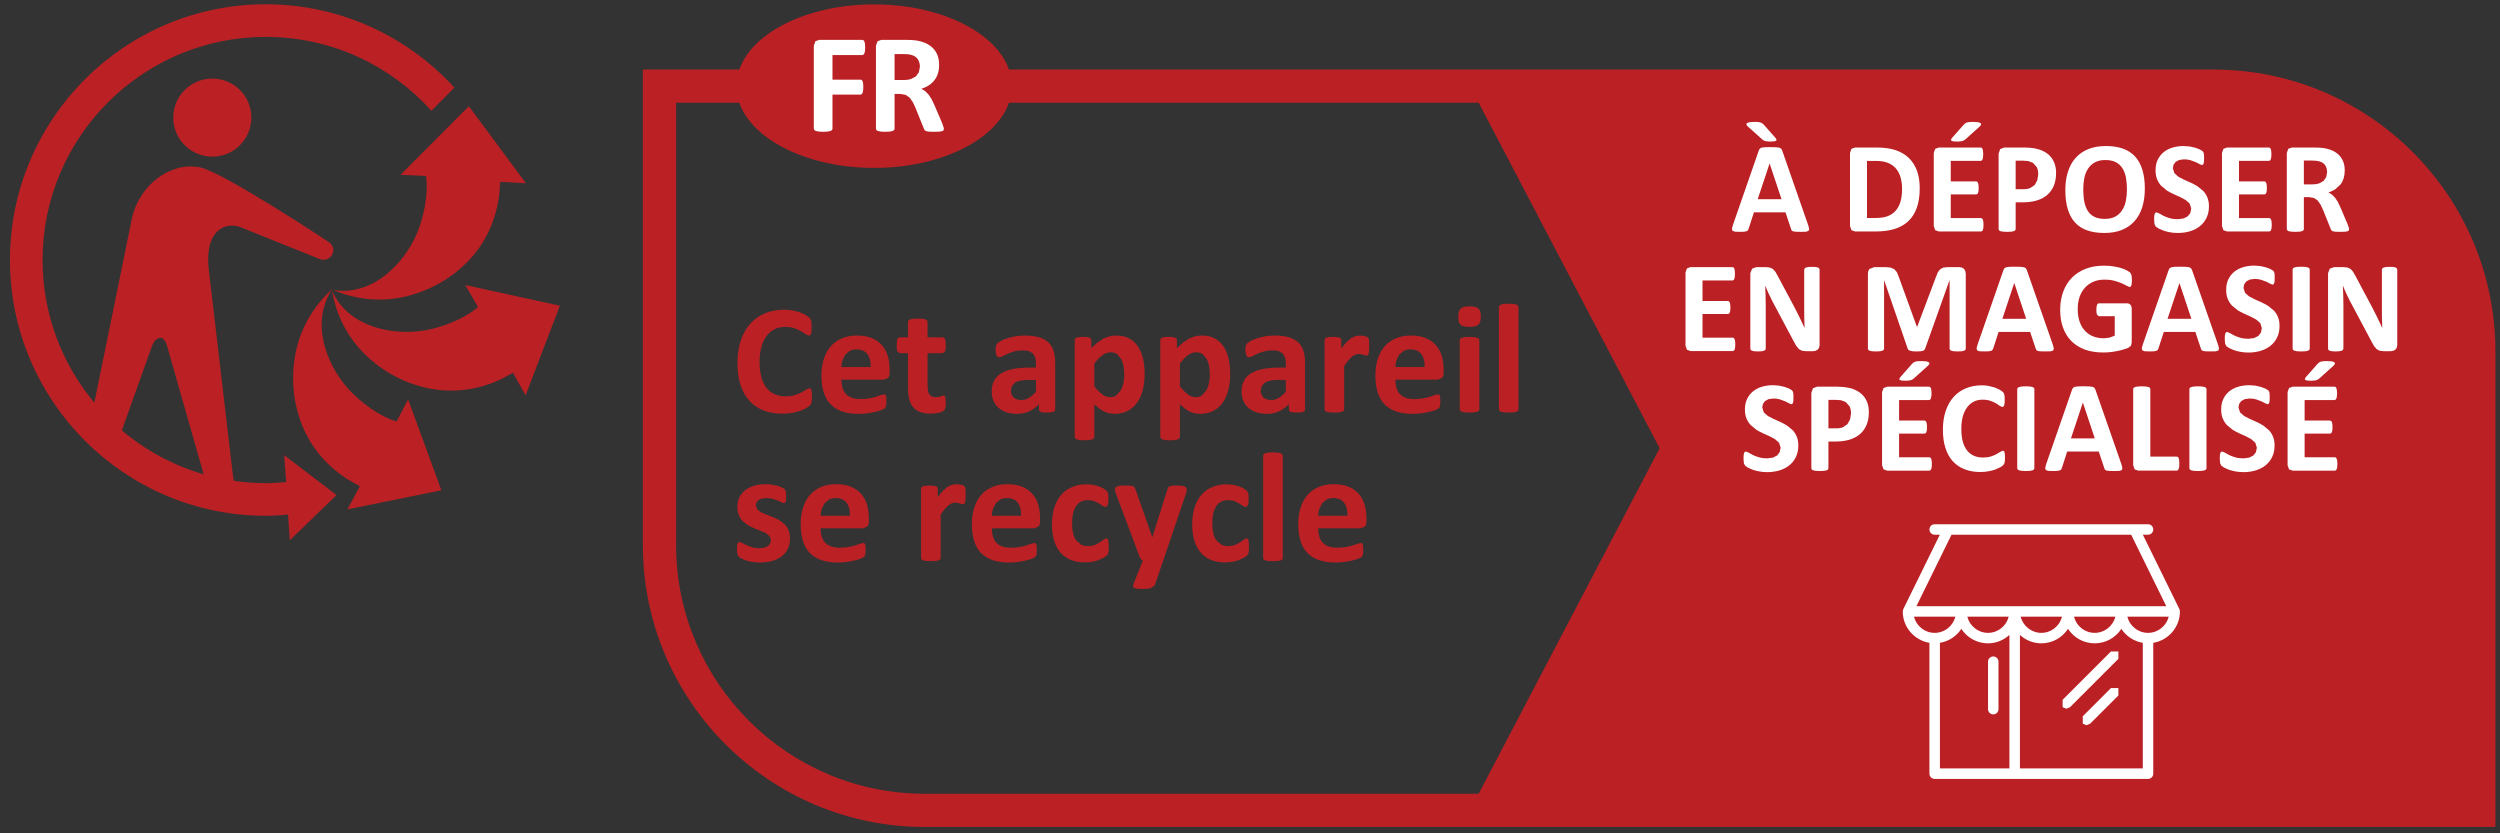 <svg width="138" height="46" viewBox="0 0 138 46" fill="none" xmlns="http://www.w3.org/2000/svg">
<rect x="0" y="0" width="138" height="46" fill="#333333" stroke="none"/>
<g clip-path="url(#clip0_109_716)">
<path d="M122.192 3.84H35.487V30.094C35.487 38.67 42.465 45.648 51.043 45.648H137.747V19.395C137.747 10.818 130.769 3.84 122.192 3.84ZM37.321 30.094V5.672H81.623L91.612 24.743L81.623 43.815H51.043C43.476 43.815 37.321 37.659 37.321 30.094Z" fill="#BB2024"/>
<path d="M44.82 21.904L44.815 22.087L44.795 22.216L44.76 22.308L44.691 22.396L44.51 22.523C44.419 22.575 44.308 22.624 44.179 22.671C44.048 22.719 43.899 22.757 43.731 22.789C43.564 22.821 43.382 22.836 43.187 22.836C42.806 22.836 42.463 22.777 42.156 22.66C41.85 22.543 41.588 22.368 41.374 22.135C41.159 21.9 40.994 21.609 40.879 21.26C40.764 20.909 40.707 20.503 40.707 20.039C40.707 19.567 40.771 19.147 40.896 18.78C41.023 18.413 41.199 18.105 41.426 17.856C41.651 17.607 41.924 17.417 42.24 17.288C42.556 17.16 42.904 17.095 43.286 17.095C43.44 17.095 43.59 17.108 43.734 17.133C43.876 17.16 44.01 17.193 44.131 17.235C44.254 17.276 44.362 17.324 44.459 17.379L44.664 17.519L44.743 17.615L44.778 17.713L44.798 17.856L44.803 18.057L44.795 18.277L44.764 18.423L44.712 18.505L44.644 18.531L44.48 18.455L44.226 18.288C44.122 18.225 43.996 18.171 43.852 18.12C43.707 18.069 43.534 18.045 43.334 18.045C43.112 18.045 42.916 18.089 42.743 18.18C42.57 18.271 42.422 18.4 42.3 18.567C42.179 18.735 42.086 18.937 42.023 19.175C41.959 19.413 41.928 19.681 41.928 19.979C41.928 20.305 41.963 20.588 42.03 20.828C42.096 21.067 42.194 21.264 42.318 21.419C42.442 21.573 42.592 21.688 42.768 21.764C42.946 21.84 43.143 21.879 43.363 21.879C43.564 21.879 43.738 21.855 43.883 21.807C44.03 21.76 44.156 21.708 44.26 21.651L44.518 21.496L44.674 21.427L44.743 21.444L44.786 21.513L44.811 21.657L44.82 21.904Z" fill="#BB2024"/>
<path d="M49.109 20.572C49.109 20.704 49.081 20.801 49.021 20.864L48.779 20.958H46.445C46.445 21.122 46.465 21.27 46.504 21.404C46.543 21.537 46.604 21.65 46.688 21.742C46.773 21.836 46.881 21.906 47.015 21.956C47.148 22.004 47.307 22.029 47.493 22.029C47.683 22.029 47.849 22.014 47.992 21.988C48.135 21.961 48.26 21.93 48.364 21.897L48.624 21.808L48.791 21.766L48.856 21.781L48.899 21.836L48.923 21.945L48.929 22.124L48.924 22.284L48.912 22.398L48.885 22.478L48.841 22.54L48.688 22.622C48.605 22.656 48.499 22.69 48.371 22.722C48.241 22.756 48.093 22.784 47.928 22.809C47.761 22.833 47.584 22.845 47.395 22.845C47.053 22.845 46.756 22.802 46.499 22.716C46.243 22.63 46.028 22.5 45.856 22.325C45.684 22.15 45.555 21.93 45.472 21.664C45.387 21.397 45.344 21.085 45.344 20.726C45.344 20.385 45.389 20.078 45.477 19.805C45.567 19.532 45.696 19.298 45.864 19.109C46.033 18.918 46.239 18.773 46.483 18.672C46.724 18.572 46.996 18.522 47.3 18.522C47.621 18.522 47.896 18.569 48.124 18.664C48.352 18.758 48.537 18.889 48.684 19.057C48.831 19.225 48.937 19.422 49.007 19.652C49.075 19.881 49.109 20.13 49.109 20.4V20.572ZM48.061 20.262C48.069 19.958 48.009 19.72 47.879 19.546C47.748 19.373 47.547 19.286 47.275 19.286C47.137 19.286 47.017 19.313 46.916 19.364L46.663 19.573L46.508 19.882C46.471 20.001 46.451 20.128 46.445 20.262H48.061Z" fill="#BB2024"/>
<path d="M52.208 22.222C52.208 22.349 52.201 22.445 52.185 22.513L52.121 22.654L52.009 22.727L51.833 22.783L51.613 22.819L51.374 22.833C51.16 22.833 50.973 22.805 50.816 22.75C50.658 22.697 50.528 22.613 50.424 22.499C50.321 22.386 50.245 22.243 50.196 22.071C50.148 21.899 50.124 21.697 50.124 21.462V19.497H49.664L49.538 19.397C49.511 19.329 49.496 19.217 49.496 19.059L49.508 18.849L49.538 18.713L49.593 18.642L49.668 18.621H50.124V17.766L50.148 17.689L50.233 17.63L50.401 17.595L50.661 17.585L50.925 17.595L51.09 17.63L51.176 17.689L51.203 17.766V18.621H52.036L52.112 18.642L52.165 18.713L52.197 18.849L52.208 19.059C52.208 19.217 52.193 19.329 52.165 19.397L52.04 19.497H51.203V21.298C51.203 21.507 51.234 21.665 51.301 21.769C51.367 21.873 51.484 21.926 51.653 21.926L51.808 21.91L51.932 21.877L52.021 21.842L52.088 21.827L52.137 21.842L52.173 21.902L52.197 22.025L52.208 22.222Z" fill="#BB2024"/>
<path d="M58.246 22.613L58.203 22.708L58.069 22.757C58.007 22.766 57.915 22.772 57.795 22.772C57.666 22.772 57.573 22.766 57.514 22.757L57.389 22.708L57.353 22.613V22.308C57.194 22.477 57.015 22.609 56.814 22.704C56.611 22.798 56.386 22.845 56.141 22.845C55.937 22.845 55.749 22.818 55.581 22.765C55.41 22.713 55.262 22.634 55.138 22.529C55.013 22.425 54.915 22.294 54.846 22.141C54.778 21.985 54.743 21.805 54.743 21.598C54.743 21.376 54.786 21.181 54.875 21.017C54.961 20.852 55.091 20.716 55.266 20.608C55.439 20.501 55.654 20.421 55.913 20.369C56.17 20.318 56.47 20.292 56.81 20.292H57.185V20.06C57.185 19.94 57.173 19.834 57.149 19.745L57.029 19.518L56.805 19.385C56.711 19.357 56.595 19.342 56.458 19.342C56.278 19.342 56.118 19.362 55.975 19.402C55.834 19.442 55.707 19.488 55.599 19.536L55.326 19.669L55.147 19.729L55.065 19.7L55.005 19.613L54.967 19.476L54.954 19.296L54.975 19.085L55.057 18.945L55.267 18.808C55.369 18.757 55.486 18.71 55.621 18.668C55.755 18.625 55.902 18.59 56.062 18.562C56.221 18.536 56.383 18.522 56.553 18.522C56.854 18.522 57.111 18.552 57.325 18.61C57.538 18.669 57.713 18.758 57.85 18.881C57.989 19.002 58.089 19.16 58.151 19.352C58.214 19.544 58.246 19.77 58.246 20.034V22.613ZM57.185 20.972H56.771C56.597 20.972 56.449 20.984 56.325 21.01C56.202 21.036 56.102 21.074 56.025 21.126L55.855 21.313L55.801 21.565C55.801 21.725 55.853 21.85 55.954 21.942C56.055 22.034 56.197 22.08 56.377 22.08C56.529 22.08 56.669 22.041 56.797 21.964C56.923 21.886 57.053 21.773 57.185 21.625V20.972Z" fill="#BB2024"/>
<path d="M63.184 20.628C63.184 20.969 63.148 21.276 63.075 21.549C63.003 21.824 62.895 22.056 62.755 22.248C62.613 22.44 62.439 22.588 62.229 22.69C62.021 22.794 61.781 22.845 61.512 22.845L61.205 22.813L60.935 22.714L60.675 22.549L60.408 22.317V24.122L60.381 24.2L60.295 24.257L60.128 24.293L59.867 24.306L59.604 24.293L59.44 24.257L59.351 24.2L59.325 24.122V18.766L59.347 18.692L59.423 18.638L59.564 18.606L59.785 18.594L60.003 18.606L60.144 18.638L60.219 18.692L60.24 18.766V19.218L60.569 18.916L60.897 18.696L61.244 18.565C61.363 18.536 61.489 18.522 61.624 18.522C61.905 18.522 62.144 18.577 62.341 18.688C62.54 18.798 62.701 18.949 62.825 19.141C62.951 19.333 63.041 19.556 63.099 19.812C63.156 20.066 63.184 20.338 63.184 20.628ZM62.059 20.705C62.059 20.542 62.047 20.385 62.023 20.234C61.997 20.084 61.956 19.95 61.897 19.833L61.665 19.552C61.569 19.481 61.449 19.446 61.305 19.446L61.093 19.478L60.879 19.584L60.653 19.773L60.408 20.061V21.324C60.56 21.516 60.704 21.664 60.841 21.769C60.979 21.873 61.123 21.925 61.272 21.925C61.412 21.925 61.532 21.89 61.631 21.818L61.873 21.537C61.936 21.421 61.984 21.289 62.013 21.144C62.044 20.997 62.059 20.852 62.059 20.705Z" fill="#BB2024"/>
<path d="M67.907 20.628C67.907 20.969 67.871 21.276 67.798 21.549C67.725 21.824 67.618 22.056 67.478 22.248C67.337 22.44 67.162 22.588 66.953 22.69C66.745 22.794 66.505 22.845 66.235 22.845L65.929 22.813L65.658 22.714L65.398 22.549L65.131 22.317V24.122L65.105 24.2L65.018 24.257L64.851 24.293L64.59 24.306L64.327 24.293L64.162 24.257L64.074 24.2L64.047 24.122V18.766L64.07 18.692L64.146 18.638L64.287 18.606L64.507 18.594L64.726 18.606L64.867 18.638L64.942 18.692L64.963 18.766V19.218L65.293 18.916L65.621 18.696L65.967 18.565C66.086 18.536 66.213 18.522 66.347 18.522C66.627 18.522 66.867 18.577 67.065 18.688C67.262 18.798 67.425 18.949 67.549 19.141C67.674 19.333 67.765 19.556 67.821 19.812C67.878 20.066 67.907 20.338 67.907 20.628ZM66.781 20.705C66.781 20.542 66.77 20.385 66.746 20.234C66.721 20.084 66.679 19.95 66.621 19.833L66.389 19.552C66.293 19.481 66.173 19.446 66.029 19.446L65.817 19.478L65.602 19.584L65.377 19.773L65.131 20.061V21.324C65.283 21.516 65.427 21.664 65.565 21.769C65.702 21.873 65.846 21.925 65.995 21.925C66.135 21.925 66.255 21.89 66.354 21.818L66.597 21.537C66.659 21.421 66.707 21.289 66.737 21.144C66.767 20.997 66.781 20.852 66.781 20.705Z" fill="#BB2024"/>
<path d="M72.038 22.613L71.995 22.708L71.861 22.757C71.799 22.766 71.707 22.772 71.587 22.772C71.458 22.772 71.365 22.766 71.306 22.757L71.181 22.708L71.145 22.613V22.308C70.986 22.477 70.807 22.609 70.606 22.704C70.403 22.798 70.178 22.845 69.933 22.845C69.729 22.845 69.541 22.818 69.371 22.765C69.201 22.713 69.053 22.634 68.929 22.529C68.803 22.425 68.706 22.294 68.638 22.141C68.569 21.985 68.534 21.805 68.534 21.598C68.534 21.376 68.578 21.181 68.666 21.017C68.753 20.852 68.883 20.716 69.058 20.608C69.231 20.501 69.446 20.421 69.705 20.369C69.962 20.318 70.262 20.292 70.602 20.292H70.977V20.06C70.977 19.94 70.965 19.834 70.941 19.745L70.821 19.518L70.597 19.385C70.503 19.357 70.387 19.342 70.25 19.342C70.07 19.342 69.909 19.362 69.767 19.402C69.626 19.442 69.499 19.488 69.39 19.536L69.118 19.669L68.938 19.729L68.855 19.7L68.795 19.613L68.758 19.476L68.745 19.296L68.767 19.085L68.849 18.945L69.059 18.808C69.159 18.757 69.278 18.71 69.413 18.668C69.547 18.625 69.694 18.59 69.853 18.562C70.013 18.536 70.175 18.522 70.345 18.522C70.646 18.522 70.903 18.552 71.117 18.61C71.33 18.669 71.505 18.758 71.642 18.881C71.781 19.002 71.881 19.16 71.943 19.352C72.006 19.544 72.038 19.77 72.038 20.034V22.613ZM70.977 20.972H70.563C70.389 20.972 70.241 20.984 70.117 21.01C69.994 21.036 69.894 21.074 69.815 21.126L69.647 21.313L69.593 21.565C69.593 21.725 69.645 21.85 69.746 21.942C69.847 22.034 69.987 22.08 70.169 22.08C70.321 22.08 70.461 22.041 70.589 21.964C70.715 21.886 70.845 21.773 70.977 21.625V20.972Z" fill="#BB2024"/>
<path d="M75.579 19.123L75.571 19.377L75.544 19.531L75.501 19.609L75.428 19.63L75.351 19.615L75.255 19.583L75.136 19.551L74.995 19.535L74.814 19.573L74.629 19.686L74.426 19.893C74.356 19.978 74.281 20.085 74.199 20.21V22.601L74.174 22.675L74.087 22.729L73.921 22.762L73.658 22.773L73.397 22.762L73.231 22.729L73.143 22.675L73.117 22.601V18.767L73.138 18.691L73.215 18.638L73.361 18.606L73.581 18.595L73.808 18.606L73.948 18.638L74.019 18.691L74.04 18.767V19.243C74.141 19.101 74.235 18.982 74.325 18.889L74.578 18.667L74.819 18.554L75.059 18.522L75.179 18.529L75.312 18.55L75.433 18.585L75.508 18.625L75.543 18.673L75.562 18.743L75.575 18.878L75.579 19.123Z" fill="#BB2024"/>
<path d="M79.688 20.572C79.688 20.704 79.66 20.801 79.601 20.864L79.357 20.958H77.024C77.024 21.122 77.044 21.27 77.082 21.404C77.121 21.537 77.182 21.65 77.266 21.742C77.352 21.836 77.46 21.906 77.593 21.956C77.726 22.004 77.885 22.029 78.072 22.029C78.261 22.029 78.426 22.014 78.57 21.988C78.713 21.961 78.838 21.93 78.942 21.897L79.202 21.808L79.369 21.766L79.434 21.781L79.477 21.836L79.501 21.945L79.508 22.124L79.502 22.284L79.49 22.398L79.464 22.478L79.42 22.54L79.266 22.622C79.184 22.656 79.077 22.69 78.949 22.722C78.82 22.756 78.672 22.784 78.506 22.809C78.34 22.833 78.162 22.845 77.973 22.845C77.632 22.845 77.334 22.802 77.077 22.716C76.821 22.63 76.606 22.5 76.434 22.325C76.262 22.15 76.133 21.93 76.05 21.664C75.965 21.397 75.922 21.085 75.922 20.726C75.922 20.385 75.968 20.078 76.056 19.805C76.145 19.532 76.274 19.298 76.442 19.109C76.612 18.918 76.817 18.773 77.061 18.672C77.302 18.572 77.574 18.522 77.878 18.522C78.2 18.522 78.474 18.569 78.702 18.664C78.93 18.758 79.116 18.889 79.262 19.057C79.408 19.225 79.516 19.422 79.585 19.652C79.653 19.881 79.688 20.13 79.688 20.4V20.572ZM78.64 20.262C78.648 19.958 78.588 19.72 78.457 19.546C78.326 19.373 78.125 19.286 77.853 19.286C77.716 19.286 77.596 19.313 77.494 19.364L77.241 19.573L77.086 19.882C77.049 20.001 77.029 20.128 77.024 20.262H78.64Z" fill="#BB2024"/>
<path d="M81.742 17.469C81.742 17.686 81.698 17.837 81.609 17.919C81.519 18.003 81.355 18.045 81.114 18.045C80.871 18.045 80.706 18.005 80.623 17.925C80.537 17.845 80.495 17.7 80.495 17.49C80.495 17.273 80.539 17.121 80.627 17.037C80.714 16.953 80.879 16.91 81.123 16.91C81.363 16.91 81.527 16.951 81.613 17.033C81.699 17.114 81.742 17.259 81.742 17.469ZM81.661 22.601L81.634 22.675L81.547 22.729L81.381 22.761L81.119 22.771L80.857 22.761L80.693 22.729L80.603 22.675L80.578 22.601V18.776L80.603 18.7L80.693 18.645L80.857 18.608L81.119 18.596L81.381 18.608L81.547 18.645L81.634 18.7L81.661 18.776V22.601Z" fill="#BB2024"/>
<path d="M83.822 22.6L83.797 22.675L83.709 22.73L83.542 22.762L83.281 22.772L83.018 22.762L82.854 22.73L82.765 22.675L82.739 22.6V16.948L82.765 16.871L82.854 16.814L83.018 16.776L83.281 16.764L83.542 16.776L83.709 16.814L83.797 16.871L83.822 16.948V22.6Z" fill="#BB2024"/>
<path d="M43.608 29.722C43.608 29.939 43.568 30.131 43.487 30.298C43.404 30.465 43.288 30.603 43.14 30.715C42.991 30.826 42.815 30.911 42.611 30.967C42.408 31.023 42.187 31.05 41.95 31.05C41.806 31.05 41.67 31.041 41.54 31.018C41.408 30.997 41.292 30.97 41.188 30.937L40.931 30.835L40.78 30.739L40.707 30.598C40.69 30.533 40.682 30.437 40.682 30.311L40.69 30.111L40.716 29.991L40.759 29.931L40.823 29.915L40.964 29.97L41.194 30.087C41.284 30.13 41.391 30.17 41.514 30.207C41.636 30.245 41.774 30.263 41.928 30.263L42.188 30.234L42.387 30.147L42.512 30.006L42.555 29.807L42.476 29.587L42.266 29.426L41.97 29.297L41.63 29.163L41.291 28.995L40.994 28.765C40.906 28.673 40.835 28.562 40.783 28.434C40.728 28.305 40.703 28.15 40.703 27.97C40.703 27.786 40.739 27.618 40.811 27.465C40.882 27.311 40.986 27.179 41.12 27.071C41.255 26.962 41.419 26.878 41.612 26.818C41.806 26.758 42.023 26.727 42.263 26.727C42.383 26.727 42.5 26.735 42.614 26.753L42.92 26.818L43.152 26.902L43.288 26.979L43.346 27.043L43.372 27.121L43.388 27.233L43.394 27.398L43.388 27.587L43.366 27.703L43.324 27.761L43.264 27.775L43.144 27.731L42.94 27.634L42.658 27.538C42.55 27.507 42.427 27.493 42.288 27.493L42.035 27.522L41.859 27.609L41.756 27.739L41.722 27.901L41.803 28.125L42.018 28.283L42.322 28.413L42.666 28.543L43.01 28.709L43.312 28.939C43.4 29.031 43.472 29.142 43.527 29.269C43.582 29.397 43.608 29.547 43.608 29.722Z" fill="#BB2024"/>
<path d="M47.962 28.777C47.962 28.908 47.932 29.005 47.874 29.069L47.631 29.164H45.298C45.298 29.327 45.316 29.476 45.356 29.609C45.395 29.743 45.456 29.856 45.541 29.948C45.626 30.041 45.734 30.112 45.867 30.16C46.001 30.209 46.159 30.233 46.346 30.233C46.535 30.233 46.7 30.22 46.844 30.193C46.987 30.167 47.112 30.136 47.217 30.103L47.477 30.013L47.643 29.972L47.709 29.987L47.751 30.04L47.775 30.151L47.782 30.328L47.776 30.489L47.764 30.603L47.738 30.684L47.694 30.745L47.541 30.827C47.458 30.861 47.351 30.895 47.223 30.928C47.094 30.961 46.946 30.989 46.781 31.015C46.614 31.039 46.437 31.051 46.247 31.051C45.906 31.051 45.608 31.007 45.351 30.921C45.095 30.835 44.88 30.705 44.709 30.531C44.536 30.355 44.407 30.135 44.325 29.868C44.239 29.601 44.197 29.289 44.197 28.932C44.197 28.591 44.242 28.284 44.33 28.011C44.419 27.736 44.548 27.504 44.717 27.313C44.886 27.124 45.091 26.979 45.334 26.877C45.577 26.777 45.849 26.727 46.153 26.727C46.474 26.727 46.748 26.775 46.977 26.869C47.205 26.964 47.39 27.095 47.536 27.263C47.682 27.429 47.79 27.628 47.859 27.857C47.927 28.087 47.962 28.336 47.962 28.605V28.777ZM46.913 28.468C46.922 28.164 46.862 27.925 46.731 27.752C46.6 27.579 46.399 27.492 46.127 27.492C45.99 27.492 45.87 27.519 45.769 27.569L45.515 27.779L45.361 28.088C45.323 28.207 45.303 28.333 45.298 28.468H46.913Z" fill="#BB2024"/>
<path d="M53.304 27.329L53.296 27.582L53.269 27.737L53.225 27.814L53.153 27.836L53.076 27.821L52.98 27.789L52.861 27.757L52.72 27.741L52.538 27.778L52.352 27.892L52.15 28.098C52.08 28.184 52.004 28.29 51.924 28.416V30.805L51.898 30.881L51.81 30.934L51.645 30.966L51.382 30.977L51.121 30.966L50.956 30.934L50.866 30.881L50.841 30.805V26.972L50.862 26.897L50.94 26.844L51.085 26.812L51.305 26.801L51.533 26.812L51.673 26.844L51.744 26.897L51.765 26.972V27.449C51.865 27.306 51.96 27.188 52.049 27.094L52.302 26.873L52.542 26.76L52.784 26.728L52.904 26.734L53.037 26.756L53.157 26.789L53.233 26.83L53.268 26.878L53.286 26.949L53.3 27.084L53.304 27.329Z" fill="#BB2024"/>
<path d="M57.413 28.777C57.413 28.908 57.383 29.005 57.325 29.069L57.082 29.164H54.748C54.748 29.327 54.769 29.476 54.807 29.609C54.846 29.743 54.907 29.856 54.991 29.948C55.077 30.041 55.185 30.112 55.318 30.16C55.451 30.209 55.61 30.233 55.797 30.233C55.986 30.233 56.153 30.22 56.295 30.193C56.438 30.167 56.563 30.136 56.667 30.103L56.927 30.013L57.094 29.972L57.159 29.987L57.202 30.04L57.226 30.151L57.233 30.328L57.227 30.489L57.215 30.603L57.189 30.684L57.145 30.745L56.991 30.827C56.909 30.861 56.802 30.895 56.674 30.928C56.545 30.961 56.397 30.989 56.231 31.015C56.065 31.039 55.887 31.051 55.698 31.051C55.356 31.051 55.059 31.007 54.802 30.921C54.546 30.835 54.331 30.705 54.159 30.531C53.987 30.355 53.858 30.135 53.775 29.868C53.69 29.601 53.647 29.289 53.647 28.932C53.647 28.591 53.693 28.284 53.781 28.011C53.87 27.736 53.999 27.504 54.167 27.313C54.337 27.124 54.542 26.979 54.785 26.877C55.027 26.777 55.299 26.727 55.603 26.727C55.925 26.727 56.199 26.775 56.427 26.869C56.655 26.964 56.841 27.095 56.987 27.263C57.133 27.429 57.241 27.628 57.31 27.857C57.378 28.087 57.413 28.336 57.413 28.605V28.777ZM56.365 28.468C56.373 28.164 56.313 27.925 56.182 27.752C56.051 27.579 55.85 27.492 55.578 27.492C55.441 27.492 55.321 27.519 55.219 27.569L54.966 27.779L54.811 28.088C54.774 28.207 54.754 28.333 54.748 28.468H56.365Z" fill="#BB2024"/>
<path d="M61.203 30.195L61.197 30.383L61.18 30.508L61.155 30.593L61.087 30.675L60.911 30.795L60.627 30.922C60.521 30.959 60.407 30.988 60.281 31.011C60.157 31.035 60.028 31.046 59.896 31.046C59.601 31.046 59.34 31 59.112 30.908C58.885 30.816 58.693 30.681 58.539 30.503C58.384 30.324 58.267 30.104 58.189 29.847C58.108 29.59 58.069 29.294 58.069 28.962C58.069 28.578 58.117 28.247 58.215 27.967C58.309 27.688 58.444 27.456 58.616 27.273C58.788 27.09 58.991 26.953 59.225 26.866C59.461 26.776 59.719 26.732 60 26.732L60.337 26.762L60.647 26.843L60.905 26.959L61.065 27.071L61.132 27.151L61.163 27.235L61.18 27.361L61.185 27.544C61.185 27.711 61.172 27.827 61.143 27.893L61.031 27.995L60.876 27.935L60.683 27.802L60.416 27.668C60.313 27.628 60.189 27.608 60.047 27.608C59.767 27.608 59.551 27.716 59.403 27.933C59.253 28.149 59.179 28.467 59.179 28.884C59.179 29.091 59.197 29.272 59.235 29.43C59.272 29.587 59.328 29.719 59.4 29.826L59.676 30.064C59.785 30.117 59.913 30.143 60.06 30.143C60.208 30.143 60.337 30.122 60.445 30.078L60.725 29.928L60.928 29.782L61.065 29.713L61.129 29.735L61.172 29.815L61.195 29.963L61.203 30.195Z" fill="#BB2024"/>
<path d="M64.207 30.951L63.743 32.31L63.532 32.465C63.418 32.495 63.25 32.511 63.03 32.511L62.755 32.497L62.599 32.447L62.544 32.361L62.57 32.237L63.082 30.951L62.98 30.873L62.914 30.758L61.594 27.234L61.538 27.005L61.59 26.881L61.764 26.818C61.846 26.806 61.954 26.801 62.088 26.801C62.211 26.801 62.308 26.803 62.38 26.807L62.548 26.839L62.639 26.919L62.699 27.071L63.602 29.637H63.614L64.439 27.019L64.507 26.871L64.642 26.818C64.704 26.806 64.815 26.801 64.972 26.801C65.095 26.801 65.199 26.806 65.28 26.818L65.46 26.882L65.518 27.009L65.483 27.197L64.207 30.951Z" fill="#BB2024"/>
<path d="M68.943 30.195L68.938 30.383L68.92 30.508L68.895 30.593L68.827 30.675L68.651 30.795L68.367 30.922C68.262 30.959 68.147 30.988 68.022 31.011C67.898 31.035 67.768 31.046 67.636 31.046C67.342 31.046 67.08 31 66.852 30.908C66.626 30.816 66.434 30.681 66.279 30.503C66.124 30.324 66.007 30.104 65.928 29.847C65.848 29.59 65.81 29.294 65.81 28.962C65.81 28.578 65.858 28.247 65.955 27.967C66.05 27.688 66.184 27.456 66.356 27.273C66.528 27.09 66.731 26.953 66.966 26.866C67.202 26.776 67.459 26.732 67.74 26.732L68.078 26.762L68.387 26.843L68.646 26.959L68.806 27.071L68.872 27.151L68.903 27.235L68.92 27.361L68.926 27.544C68.926 27.711 68.911 27.827 68.883 27.893L68.771 27.995L68.616 27.935L68.423 27.802L68.156 27.668C68.054 27.628 67.93 27.608 67.787 27.608C67.506 27.608 67.291 27.716 67.143 27.933C66.994 28.149 66.919 28.467 66.919 28.884C66.919 29.091 66.938 29.272 66.975 29.43C67.012 29.587 67.068 29.719 67.14 29.826L67.416 30.064C67.526 30.117 67.654 30.143 67.8 30.143C67.948 30.143 68.078 30.122 68.186 30.078L68.466 29.928L68.668 29.782L68.806 29.713L68.87 29.735L68.911 29.815L68.935 29.963L68.943 30.195Z" fill="#BB2024"/>
<path d="M70.809 30.805L70.784 30.881L70.695 30.934L70.53 30.966L70.267 30.977L70.005 30.966L69.841 30.934L69.751 30.881L69.726 30.805V25.154L69.751 25.077L69.841 25.02L70.005 24.983L70.267 24.969L70.53 24.983L70.695 25.02L70.784 25.077L70.809 25.154V30.805Z" fill="#BB2024"/>
<path d="M75.429 28.777C75.429 28.908 75.401 29.005 75.341 29.069L75.098 29.164H72.765C72.765 29.327 72.785 29.476 72.823 29.609C72.862 29.743 72.923 29.856 73.007 29.948C73.093 30.041 73.201 30.112 73.334 30.16C73.467 30.209 73.626 30.233 73.813 30.233C74.002 30.233 74.169 30.22 74.311 30.193C74.454 30.167 74.579 30.136 74.683 30.103L74.943 30.013L75.11 29.972L75.175 29.987L75.218 30.04L75.242 30.151L75.249 30.328L75.243 30.489L75.231 30.603L75.205 30.684L75.161 30.745L75.007 30.827C74.925 30.861 74.818 30.895 74.69 30.928C74.561 30.961 74.413 30.989 74.247 31.015C74.081 31.039 73.903 31.051 73.714 31.051C73.373 31.051 73.075 31.007 72.818 30.921C72.562 30.835 72.347 30.705 72.175 30.531C72.003 30.355 71.874 30.135 71.791 29.868C71.706 29.601 71.663 29.289 71.663 28.932C71.663 28.591 71.709 28.284 71.797 28.011C71.886 27.736 72.015 27.504 72.183 27.313C72.353 27.124 72.558 26.979 72.802 26.877C73.043 26.777 73.315 26.727 73.619 26.727C73.941 26.727 74.215 26.775 74.443 26.869C74.671 26.964 74.857 27.095 75.003 27.263C75.15 27.429 75.257 27.628 75.326 27.857C75.394 28.087 75.429 28.336 75.429 28.605V28.777ZM74.381 28.468C74.389 28.164 74.329 27.925 74.198 27.752C74.067 27.579 73.866 27.492 73.594 27.492C73.457 27.492 73.337 27.519 73.235 27.569L72.982 27.779L72.827 28.088C72.79 28.207 72.77 28.333 72.765 28.468H74.381Z" fill="#BB2024"/>
<path d="M55.852 4.755C55.852 7.247 52.45 9.268 48.254 9.268C44.056 9.268 40.654 7.247 40.654 4.755C40.654 2.263 44.056 0.242 48.254 0.242C52.45 0.242 55.852 2.263 55.852 4.755Z" fill="#BB2024"/>
<path d="M47.757 2.621L47.746 2.818L47.716 2.945L47.666 3.015L47.605 3.038H45.953V4.397H47.504L47.566 4.417L47.616 4.483L47.645 4.609L47.656 4.803L47.645 4.999L47.616 5.127L47.566 5.199L47.504 5.221H45.953V7.103L45.93 7.177L45.846 7.23L45.689 7.263L45.438 7.275L45.19 7.263L45.033 7.23L44.948 7.177L44.922 7.103V2.523L45.01 2.275L45.228 2.199H47.605L47.666 2.221L47.716 2.291L47.746 2.422L47.757 2.621Z" fill="white"/>
<path d="M52.102 7.119L52.086 7.191L52.011 7.24L51.839 7.267C51.766 7.272 51.662 7.275 51.531 7.275L51.27 7.267L51.117 7.237L51.036 7.183L50.998 7.103L50.543 5.975C50.489 5.847 50.437 5.733 50.385 5.635L50.21 5.387L49.989 5.236L49.7 5.185H49.38V7.111L49.354 7.181L49.271 7.232L49.115 7.263L48.864 7.275L48.617 7.263L48.459 7.232L48.378 7.181L48.352 7.111V2.523L48.442 2.275L48.658 2.199H49.966C50.099 2.199 50.209 2.201 50.294 2.207L50.527 2.227C50.731 2.255 50.914 2.304 51.077 2.375C51.239 2.445 51.377 2.537 51.49 2.649C51.603 2.763 51.691 2.897 51.751 3.052C51.81 3.207 51.839 3.385 51.839 3.585C51.839 3.755 51.818 3.908 51.775 4.047C51.733 4.187 51.67 4.311 51.586 4.42C51.503 4.531 51.401 4.624 51.278 4.705C51.155 4.787 51.017 4.852 50.861 4.901L51.074 5.033L51.259 5.223L51.426 5.477L51.579 5.799L52.005 6.795L52.082 7.011L52.102 7.119ZM50.778 3.691C50.778 3.524 50.74 3.383 50.664 3.269C50.589 3.155 50.466 3.073 50.294 3.027L50.117 2.995L49.842 2.984H49.38V4.417H49.903C50.048 4.417 50.176 4.399 50.286 4.364L50.559 4.216L50.723 3.987L50.778 3.691Z" fill="white"/>
<path d="M18.348 15.954C17.023 17.905 18.149 20.468 19.517 21.768C20.762 22.951 21.762 23.23 21.893 23.262L22.527 22.045L24.365 27.062L19.177 28.117L19.866 26.84L19.163 26.445C16.98 25.024 16.517 23.089 16.366 22.485C16.106 21.447 15.718 18.337 18.348 15.954Z" fill="#BB2024"/>
<path d="M18.324 16.038C19.268 18.198 22.034 18.614 23.864 18.151C25.485 17.739 26.256 17.07 26.385 16.949L26.38 16.937L25.685 15.736L30.905 16.875L29.014 21.821L28.316 20.576L27.633 20.945C25.265 22.034 23.381 21.393 22.79 21.198C21.773 20.863 18.936 19.533 18.324 16.038Z" fill="#BB2024"/>
<path d="M27.551 10.825C27.19 13.407 25.634 14.647 25.151 15.037C24.318 15.713 21.667 17.381 18.395 16.011C20.723 16.383 22.567 14.28 23.166 12.489C23.701 10.884 23.543 9.869 23.514 9.712L23.497 9.709L22.11 9.649L25.881 5.863L29.031 10.117L27.611 10.036L27.551 10.825Z" fill="#BB2024"/>
<path d="M11.72 8.647C10.529 8.647 9.564 7.683 9.564 6.493C9.564 5.302 10.529 4.337 11.72 4.337C12.911 4.337 13.876 5.302 13.876 6.493C13.876 7.683 12.911 8.647 11.72 8.647Z" fill="#BB2024"/>
<path d="M14.668 0.236C6.884 0.236 0.55 6.569 0.55 14.353C0.55 22.137 6.884 28.471 14.668 28.471C15.084 28.471 15.494 28.444 15.901 28.407L15.996 29.825L18.577 27.327L15.686 25.123L15.796 26.611C15.424 26.645 15.049 26.671 14.668 26.671C14.069 26.671 13.482 26.624 12.906 26.541L12.848 26.167L11.508 14.737C11.324 12.58 12.556 12.236 13.317 12.559L17.597 14.279C18.089 14.491 18.324 14.079 18.324 14.079C18.324 14.079 18.601 13.651 18.106 13.333C18.106 13.333 12.27 9.467 11.028 9.235C9.33 8.916 7.652 10.291 7.277 12.081L5.208 22.231C3.425 20.093 2.35 17.347 2.35 14.353C2.35 7.561 7.876 2.036 14.668 2.036C18.296 2.036 21.561 3.613 23.817 6.116L25.082 4.835C22.5 2.011 18.786 0.236 14.668 0.236ZM8.382 19.125C8.566 18.62 8.841 18.653 8.841 18.653C8.841 18.653 9.089 18.6 9.226 19.109L11.242 26.181C9.561 25.693 8.028 24.859 6.725 23.757L8.382 19.125Z" fill="#BB2024"/>
<path d="M120.332 33.751L120.331 33.743L120.319 33.687L120.304 33.631L120.303 33.623L118.286 29.516H118.571C118.731 29.516 118.86 29.386 118.86 29.227C118.86 29.067 118.731 28.938 118.571 28.938H117.822H107.543H106.794C106.634 28.938 106.504 29.067 106.504 29.227C106.504 29.386 106.634 29.516 106.794 29.516H107.079L105.062 33.623L105.06 33.631L105.046 33.687L105.034 33.743L105.032 33.751C105.032 34.623 105.671 35.344 106.504 35.484V42.707C106.504 42.865 106.634 42.996 106.794 42.996H118.571C118.731 42.996 118.86 42.865 118.86 42.707V35.484C119.694 35.344 120.332 34.623 120.332 33.751ZM117.64 29.516L119.579 33.462H105.786L107.723 29.516H117.64ZM116.77 34.04C116.639 34.552 116.178 34.934 115.627 34.934C115.075 34.934 114.614 34.552 114.484 34.04H116.77ZM113.824 34.04C113.695 34.552 113.234 34.934 112.682 34.934C112.131 34.934 111.67 34.552 111.539 34.04H113.824ZM110.88 34.04C110.751 34.552 110.29 34.934 109.738 34.934C109.187 34.934 108.726 34.552 108.595 34.04H110.88ZM105.651 34.04H107.936C107.807 34.552 107.346 34.934 106.794 34.934C106.242 34.934 105.78 34.552 105.651 34.04ZM107.083 35.484C107.578 35.401 108.002 35.116 108.266 34.714C108.58 35.194 109.122 35.512 109.738 35.512C110.195 35.512 110.607 35.334 110.92 35.047V42.416H107.083V35.484ZM111.499 42.416V35.047C111.812 35.334 112.226 35.512 112.682 35.512C113.298 35.512 113.839 35.194 114.155 34.714C114.47 35.194 115.011 35.512 115.627 35.512C116.243 35.512 116.783 35.194 117.099 34.714C117.363 35.116 117.787 35.401 118.282 35.484V42.416H111.499ZM118.571 34.934C118.019 34.934 117.558 34.552 117.428 34.04H119.714C119.583 34.552 119.123 34.934 118.571 34.934Z" fill="white"/>
<path d="M110.028 36.237C109.868 36.237 109.739 36.368 109.739 36.526V39.144C109.739 39.304 109.868 39.434 110.028 39.434C110.188 39.434 110.317 39.304 110.317 39.144V36.526C110.317 36.368 110.188 36.237 110.028 36.237Z" fill="white"/>
<path d="M116.525 35.96L113.857 38.628V39.037L114.061 39.122L114.265 39.037L116.935 36.369V35.96H116.525Z" fill="white"/>
<path d="M116.525 37.982L114.969 39.538V39.947L115.173 40.033L115.377 39.947L116.934 38.391V37.982H116.525Z" fill="white"/>
<path d="M99.812 12.426L99.865 12.63L99.836 12.742L99.698 12.79L99.421 12.798C99.299 12.798 99.204 12.797 99.136 12.793L98.981 12.772L98.905 12.728L98.87 12.652L98.559 11.721H96.817L96.524 12.626L96.486 12.712L96.411 12.765L96.264 12.792L96.016 12.798L95.757 12.788L95.629 12.736L95.603 12.62L95.657 12.42L97.085 8.308L97.136 8.209L97.228 8.152L97.401 8.128C97.476 8.122 97.573 8.121 97.695 8.121C97.835 8.121 97.948 8.122 98.031 8.128L98.227 8.152L98.327 8.212L98.38 8.318L99.812 12.426ZM98.017 7.624L98.066 7.71L98.043 7.769L97.939 7.802L97.746 7.813L97.559 7.806L97.43 7.784L97.338 7.744L97.266 7.688L96.469 6.972L96.4 6.882L96.419 6.805L96.543 6.75L96.8 6.729L97.02 6.733L97.171 6.757L97.279 6.808L97.372 6.893L98.017 7.624ZM97.684 9.028H97.68L97.025 10.997H98.34L97.684 9.028Z" fill="white"/>
<path d="M105.969 10.392C105.969 10.818 105.913 11.18 105.802 11.483C105.692 11.784 105.532 12.031 105.325 12.222C105.117 12.414 104.865 12.554 104.566 12.643C104.27 12.734 103.916 12.778 103.505 12.778H102.4L102.2 12.707L102.12 12.48V8.44L102.2 8.214L102.4 8.143H103.588C104.001 8.143 104.35 8.192 104.638 8.288C104.926 8.386 105.168 8.528 105.366 8.718C105.562 8.908 105.713 9.143 105.816 9.422C105.917 9.702 105.969 10.024 105.969 10.392ZM104.994 10.424C104.994 10.204 104.969 10 104.917 9.812C104.866 9.624 104.784 9.46 104.672 9.322C104.558 9.183 104.412 9.075 104.234 8.998C104.057 8.92 103.824 8.882 103.534 8.882H103.058V12.032H103.548C103.806 12.032 104.024 11.999 104.2 11.932C104.376 11.866 104.524 11.764 104.642 11.63C104.76 11.495 104.849 11.327 104.908 11.127C104.966 10.926 104.994 10.692 104.994 10.424Z" fill="white"/>
<path d="M109.49 12.409L109.482 12.583L109.454 12.695L109.41 12.758L109.352 12.778H107.024L106.824 12.707L106.744 12.48V8.441L106.824 8.214L107.024 8.143H109.337L109.394 8.161L109.437 8.223L109.464 8.338L109.473 8.515L109.464 8.686L109.437 8.798L109.394 8.861L109.337 8.88H107.682V10.012H109.082L109.141 10.033L109.186 10.092L109.213 10.204L109.222 10.374L109.213 10.546L109.186 10.655L109.141 10.715L109.082 10.732H107.682V12.039H109.352L109.41 12.059L109.454 12.122L109.482 12.234L109.49 12.409ZM108.388 6.894L108.48 6.807L108.586 6.756L108.738 6.734L108.961 6.729L109.217 6.75L109.341 6.804L109.358 6.882L109.29 6.973L108.494 7.689L108.421 7.743L108.33 7.783L108.201 7.806L108.014 7.814L107.82 7.803L107.716 7.77L107.693 7.71L107.742 7.623L108.388 6.894Z" fill="white"/>
<path d="M113.496 9.55C113.496 9.81 113.455 10.041 113.375 10.241C113.292 10.443 113.173 10.612 113.019 10.749C112.864 10.885 112.673 10.991 112.448 11.061C112.223 11.133 111.956 11.169 111.651 11.169H111.264V12.648L111.241 12.713L111.164 12.76L111.02 12.788L110.791 12.799L110.564 12.788L110.419 12.76L110.344 12.713L110.323 12.648V8.48L110.411 8.228L110.641 8.142H111.733L112.047 8.156C112.145 8.164 112.264 8.181 112.403 8.209C112.541 8.237 112.683 8.288 112.824 8.361C112.967 8.436 113.088 8.529 113.188 8.642C113.288 8.756 113.364 8.889 113.417 9.04C113.469 9.192 113.496 9.362 113.496 9.55ZM112.511 9.618C112.511 9.456 112.481 9.322 112.424 9.217L112.213 8.985L111.951 8.889L111.665 8.87H111.264V10.443H111.687C111.837 10.443 111.963 10.422 112.065 10.381L112.315 10.212L112.46 9.949L112.511 9.618Z" fill="white"/>
<path d="M118.395 10.406C118.395 10.79 118.347 11.134 118.252 11.438C118.156 11.741 118.014 11.998 117.824 12.21C117.636 12.421 117.402 12.582 117.124 12.693C116.847 12.805 116.526 12.86 116.16 12.86C115.799 12.86 115.484 12.812 115.216 12.718C114.947 12.624 114.723 12.48 114.544 12.286C114.366 12.093 114.231 11.848 114.142 11.549C114.051 11.25 114.007 10.897 114.007 10.489C114.007 10.114 114.055 9.777 114.151 9.477C114.247 9.177 114.388 8.922 114.578 8.713C114.764 8.502 114.999 8.341 115.276 8.229C115.554 8.117 115.878 8.061 116.246 8.061C116.598 8.061 116.907 8.108 117.175 8.2C117.444 8.293 117.667 8.437 117.848 8.63C118.028 8.824 118.164 9.068 118.256 9.362C118.348 9.657 118.395 10.005 118.395 10.406ZM117.407 10.457C117.407 10.213 117.387 9.992 117.35 9.792C117.311 9.593 117.244 9.422 117.154 9.281C117.062 9.138 116.94 9.028 116.787 8.95C116.634 8.873 116.443 8.834 116.214 8.834C115.982 8.834 115.788 8.878 115.634 8.965C115.479 9.052 115.352 9.169 115.258 9.314C115.162 9.46 115.095 9.63 115.055 9.825C115.016 10.018 114.996 10.225 114.996 10.442C114.996 10.694 115.014 10.922 115.052 11.124C115.091 11.326 115.156 11.498 115.247 11.642C115.336 11.785 115.459 11.894 115.612 11.969C115.764 12.045 115.956 12.082 116.188 12.082C116.419 12.082 116.614 12.04 116.77 11.953C116.924 11.868 117.048 11.75 117.144 11.602C117.24 11.454 117.308 11.281 117.347 11.085C117.387 10.888 117.407 10.678 117.407 10.457Z" fill="white"/>
<path d="M121.934 11.388C121.934 11.632 121.888 11.845 121.798 12.029C121.707 12.213 121.584 12.367 121.43 12.489C121.274 12.612 121.092 12.704 120.884 12.767C120.678 12.829 120.455 12.86 120.219 12.86C120.058 12.86 119.91 12.847 119.772 12.82C119.635 12.794 119.514 12.762 119.41 12.725L119.146 12.609L118.994 12.501L118.927 12.368L118.908 12.114L118.915 11.929L118.938 11.806L118.982 11.74L119.044 11.721L119.184 11.78L119.419 11.911C119.515 11.959 119.628 12.002 119.762 12.041C119.894 12.081 120.047 12.1 120.222 12.1L120.53 12.06L120.76 11.943L120.907 11.757L120.956 11.509L120.871 11.239L120.646 11.039L120.334 10.873C120.216 10.822 120.095 10.768 119.971 10.71C119.847 10.653 119.726 10.588 119.61 10.516L119.296 10.255C119.204 10.153 119.13 10.033 119.072 9.895C119.015 9.756 118.987 9.591 118.987 9.397C118.987 9.175 119.027 8.98 119.11 8.811C119.191 8.643 119.303 8.503 119.443 8.392C119.583 8.281 119.747 8.199 119.936 8.143C120.127 8.088 120.327 8.061 120.542 8.061L120.871 8.085L121.179 8.155L121.432 8.251L121.579 8.34L121.627 8.401L121.648 8.467L121.662 8.572L121.666 8.727L121.66 8.903L121.642 9.021L121.606 9.089L121.544 9.111L121.418 9.06L121.207 8.951L120.916 8.844C120.806 8.811 120.686 8.795 120.555 8.795L120.286 8.832L120.094 8.937L119.979 9.096L119.942 9.293L120.027 9.56L120.252 9.76L120.572 9.925C120.691 9.976 120.814 10.03 120.938 10.088C121.063 10.145 121.184 10.21 121.303 10.284L121.623 10.544C121.716 10.645 121.79 10.765 121.847 10.902C121.904 11.04 121.934 11.201 121.934 11.388Z" fill="white"/>
<path d="M125.4 12.409L125.392 12.583L125.364 12.695L125.32 12.758L125.261 12.778H122.933L122.733 12.707L122.653 12.48V8.441L122.733 8.214L122.933 8.143H125.247L125.304 8.161L125.347 8.223L125.373 8.338L125.383 8.515L125.373 8.686L125.347 8.798L125.304 8.861L125.247 8.88H123.592V10.012H124.992L125.051 10.033L125.096 10.092L125.123 10.204L125.132 10.374L125.123 10.546L125.096 10.655L125.051 10.715L124.992 10.732H123.592V12.039H125.261L125.32 12.059L125.364 12.122L125.392 12.234L125.4 12.409Z" fill="white"/>
<path d="M129.671 12.656L129.656 12.721L129.588 12.766L129.429 12.792L129.148 12.798L128.907 12.792L128.765 12.765L128.692 12.714L128.656 12.641L128.241 11.606L128.095 11.294L127.935 11.066L127.732 10.929L127.468 10.882H127.173V12.649L127.151 12.713L127.073 12.76L126.931 12.788L126.701 12.798L126.473 12.788L126.328 12.76L126.255 12.713L126.232 12.649V8.441L126.313 8.213L126.512 8.144H127.711C127.832 8.144 127.933 8.145 128.012 8.15L128.227 8.168C128.413 8.194 128.58 8.24 128.729 8.304C128.879 8.369 129.005 8.453 129.109 8.557C129.213 8.66 129.292 8.784 129.348 8.925C129.403 9.068 129.429 9.23 129.429 9.414C129.429 9.57 129.409 9.712 129.371 9.84C129.331 9.966 129.273 10.081 129.197 10.181L128.915 10.442C128.803 10.516 128.675 10.576 128.532 10.621L128.727 10.744L128.899 10.917L129.051 11.15L129.191 11.445L129.58 12.358L129.652 12.557L129.671 12.656ZM128.456 9.512C128.456 9.358 128.421 9.23 128.352 9.125C128.283 9.02 128.169 8.945 128.012 8.902L127.848 8.874L127.596 8.862H127.173V10.177H127.653C127.787 10.177 127.904 10.161 128.004 10.129L128.255 9.993L128.405 9.784L128.456 9.512Z" fill="white"/>
<path d="M95.787 19.01L95.779 19.184L95.751 19.296L95.707 19.359L95.648 19.379H93.32L93.12 19.308L93.04 19.082V15.042L93.12 14.815L93.32 14.744H95.633L95.691 14.762L95.733 14.824L95.76 14.939L95.769 15.116L95.76 15.287L95.733 15.4L95.691 15.462L95.633 15.482H93.979V16.614H95.379L95.437 16.634L95.483 16.694L95.509 16.806L95.519 16.975L95.509 17.147L95.483 17.256L95.437 17.316L95.379 17.334H93.979V18.64H95.648L95.707 18.66L95.751 18.723L95.779 18.835L95.787 19.01Z" fill="white"/>
<path d="M100.44 19.049L100.412 19.196L100.333 19.304L100.218 19.365L100.086 19.385H99.685L99.466 19.361L99.3 19.269L99.15 19.09L98.99 18.798L97.837 16.632C97.769 16.502 97.701 16.364 97.632 16.214C97.564 16.065 97.5 15.92 97.445 15.78H97.438C97.449 15.95 97.456 16.122 97.46 16.293C97.464 16.464 97.468 16.64 97.468 16.821V19.246L97.448 19.31L97.38 19.358L97.249 19.389L97.037 19.4L96.829 19.389L96.701 19.358L96.636 19.31L96.618 19.246V15.081L96.717 14.829L96.958 14.744H97.464L97.693 14.768L97.86 14.844L97.997 14.993L98.13 15.228L99.033 16.921L99.188 17.224L99.337 17.522L99.477 17.813L99.609 18.1H99.613C99.606 17.933 99.6 17.758 99.596 17.577C99.593 17.396 99.592 17.222 99.592 17.057V14.884L99.613 14.82L99.685 14.769L99.817 14.738L100.029 14.73L100.232 14.738L100.36 14.769L100.422 14.82L100.44 14.884V19.049Z" fill="white"/>
<path d="M108.51 19.25L108.49 19.314L108.418 19.36L108.281 19.39L108.062 19.4L107.848 19.39L107.71 19.36L107.64 19.314L107.618 19.25V15.479H107.61L106.268 19.245L106.221 19.323L106.133 19.371L105.992 19.393L105.784 19.4L105.577 19.391L105.434 19.363L105.348 19.314L105.304 19.245L104.008 15.479H104.001V19.25L103.981 19.314L103.908 19.36L103.77 19.39L103.554 19.4L103.338 19.39L103.2 19.36L103.128 19.314L103.109 19.25V15.12C103.109 14.999 103.141 14.905 103.205 14.84L103.464 14.744H104.08L104.364 14.771L104.566 14.86L104.71 15.025L104.81 15.277L105.813 18.039H105.828L106.866 15.286L106.968 15.031L107.097 14.863L107.272 14.771L107.504 14.744H108.138L108.304 14.77L108.418 14.843L108.486 14.96L108.51 15.12V19.25Z" fill="white"/>
<path d="M113.317 19.027L113.37 19.232L113.341 19.343L113.202 19.392L112.926 19.399C112.803 19.399 112.71 19.398 112.641 19.394L112.486 19.373L112.41 19.329L112.374 19.253L112.063 18.322H110.323L110.029 19.227L109.99 19.313L109.915 19.366L109.769 19.393L109.521 19.399L109.263 19.389L109.134 19.337L109.107 19.221L109.162 19.021L110.59 14.909L110.641 14.81L110.733 14.753L110.906 14.729C110.981 14.723 111.078 14.722 111.199 14.722C111.339 14.722 111.453 14.723 111.537 14.729L111.731 14.753L111.831 14.813L111.885 14.919L113.317 19.027ZM111.19 15.629H111.185L110.53 17.598H111.845L111.19 15.629Z" fill="white"/>
<path d="M117.683 15.464L117.672 15.643L117.648 15.763L117.608 15.825L117.554 15.844L117.404 15.779L117.127 15.64C117.012 15.589 116.876 15.543 116.718 15.5C116.559 15.457 116.374 15.436 116.164 15.436C115.939 15.436 115.736 15.473 115.555 15.552C115.374 15.629 115.219 15.739 115.09 15.881C114.962 16.024 114.86 16.193 114.792 16.393C114.723 16.593 114.69 16.813 114.69 17.055C114.69 17.319 114.723 17.552 114.794 17.753C114.864 17.956 114.963 18.125 115.09 18.261C115.216 18.397 115.368 18.5 115.546 18.569C115.723 18.639 115.92 18.673 116.136 18.673L116.447 18.637L116.734 18.529V17.455H115.856L115.756 17.375C115.732 17.321 115.72 17.229 115.72 17.1L115.73 16.932L115.756 16.823L115.799 16.763L115.856 16.743H117.42L117.523 16.763L117.602 16.821L117.655 16.916L117.671 17.044V18.888L117.635 19.076L117.479 19.203L117.191 19.3C117.078 19.333 116.958 19.361 116.835 19.385C116.712 19.409 116.588 19.427 116.463 19.44C116.338 19.452 116.212 19.457 116.086 19.457C115.715 19.457 115.384 19.404 115.091 19.299C114.799 19.192 114.551 19.037 114.348 18.836C114.144 18.635 113.99 18.388 113.883 18.097C113.775 17.808 113.722 17.479 113.722 17.112C113.722 16.732 113.779 16.391 113.894 16.089C114.008 15.787 114.171 15.531 114.38 15.319C114.59 15.108 114.843 14.947 115.142 14.833C115.438 14.721 115.771 14.665 116.136 14.665C116.336 14.665 116.518 14.679 116.683 14.707C116.848 14.735 116.991 14.767 117.114 14.807C117.238 14.845 117.339 14.889 117.42 14.935L117.591 15.052L117.662 15.193L117.683 15.464Z" fill="white"/>
<path d="M122.436 19.027L122.489 19.232L122.46 19.343L122.321 19.392L122.045 19.399C121.923 19.399 121.828 19.398 121.76 19.394L121.605 19.373L121.529 19.329L121.493 19.253L121.183 18.322H119.443L119.148 19.227L119.109 19.313L119.035 19.366L118.888 19.393L118.64 19.399L118.381 19.389L118.253 19.337L118.227 19.221L118.281 19.021L119.709 14.909L119.76 14.81L119.852 14.753L120.025 14.729C120.1 14.723 120.197 14.722 120.319 14.722C120.459 14.722 120.572 14.723 120.656 14.729L120.851 14.753L120.951 14.813L121.004 14.919L122.436 19.027ZM120.308 15.629H120.304L119.649 17.598H120.964L120.308 15.629Z" fill="white"/>
<path d="M125.831 17.989C125.831 18.233 125.786 18.446 125.695 18.63C125.605 18.814 125.482 18.968 125.327 19.09C125.171 19.213 124.99 19.305 124.783 19.368C124.575 19.43 124.353 19.461 124.117 19.461C123.957 19.461 123.807 19.448 123.67 19.421C123.533 19.396 123.411 19.364 123.307 19.326L123.043 19.21L122.891 19.102L122.825 18.969L122.806 18.716L122.813 18.53L122.835 18.408L122.879 18.341L122.942 18.322L123.082 18.381L123.317 18.512C123.413 18.56 123.526 18.604 123.659 18.642C123.791 18.682 123.945 18.701 124.119 18.701L124.427 18.661L124.658 18.544L124.805 18.358L124.854 18.11L124.769 17.84L124.543 17.64L124.231 17.474C124.114 17.424 123.993 17.369 123.869 17.312C123.745 17.254 123.623 17.19 123.507 17.117L123.194 16.856C123.102 16.754 123.027 16.634 122.97 16.496C122.913 16.357 122.885 16.192 122.885 15.998C122.885 15.776 122.925 15.581 123.007 15.412C123.09 15.244 123.201 15.104 123.341 14.993C123.481 14.882 123.645 14.8 123.834 14.744C124.025 14.689 124.226 14.662 124.439 14.662L124.769 14.686L125.077 14.756L125.33 14.852L125.478 14.941L125.525 15.002L125.546 15.068L125.559 15.173L125.563 15.328L125.558 15.504L125.539 15.622L125.503 15.69L125.442 15.712L125.315 15.661L125.105 15.552L124.814 15.445C124.703 15.412 124.583 15.396 124.453 15.396L124.183 15.433L123.991 15.538L123.877 15.697L123.841 15.894L123.925 16.161L124.15 16.361L124.47 16.526C124.589 16.577 124.711 16.632 124.835 16.689C124.961 16.746 125.082 16.812 125.201 16.885L125.521 17.145C125.614 17.246 125.689 17.366 125.745 17.504C125.802 17.641 125.831 17.802 125.831 17.989Z" fill="white"/>
<path d="M127.497 19.25L127.473 19.314L127.397 19.36L127.253 19.39L127.025 19.4L126.797 19.39L126.652 19.36L126.575 19.314L126.552 19.25V14.873L126.575 14.808L126.653 14.761L126.799 14.733L127.025 14.723L127.253 14.733L127.397 14.761L127.473 14.808L127.497 14.873V19.25Z" fill="white"/>
<path d="M132.328 19.049L132.3 19.196L132.221 19.304L132.108 19.365L131.975 19.385H131.573L131.355 19.361L131.188 19.269L131.039 19.09L130.879 18.798L129.725 16.632C129.657 16.502 129.589 16.364 129.52 16.214C129.452 16.065 129.388 15.92 129.335 15.78H129.327C129.337 15.95 129.344 16.122 129.348 16.293C129.352 16.464 129.356 16.64 129.356 16.821V19.246L129.335 19.31L129.268 19.358L129.137 19.389L128.925 19.4L128.719 19.389L128.589 19.358L128.524 19.31L128.508 19.246V15.081L128.605 14.829L128.847 14.744H129.352L129.581 14.768L129.748 14.844L129.885 14.993L130.019 15.228L130.921 16.921L131.076 17.224L131.225 17.522L131.365 17.813L131.497 18.1H131.501C131.495 17.933 131.488 17.758 131.484 17.577C131.481 17.396 131.48 17.222 131.48 17.057V14.884L131.501 14.82L131.573 14.769L131.705 14.738L131.917 14.73L132.12 14.738L132.248 14.769L132.311 14.82L132.328 14.884V19.049Z" fill="white"/>
<path d="M99.268 24.59C99.268 24.834 99.222 25.047 99.132 25.231C99.041 25.415 98.918 25.569 98.764 25.691C98.608 25.814 98.425 25.906 98.218 25.969C98.01 26.031 97.789 26.062 97.552 26.062C97.393 26.062 97.244 26.049 97.106 26.022C96.969 25.997 96.848 25.965 96.744 25.929L96.48 25.811L96.328 25.703L96.261 25.57L96.242 25.317L96.248 25.131L96.272 25.009L96.316 24.942L96.377 24.923L96.518 24.982L96.753 25.113C96.849 25.161 96.962 25.205 97.096 25.243C97.228 25.283 97.381 25.302 97.556 25.302L97.864 25.262L98.094 25.145L98.24 24.959L98.29 24.711L98.205 24.441L97.98 24.241L97.666 24.075C97.55 24.025 97.429 23.97 97.305 23.913C97.181 23.855 97.06 23.791 96.944 23.718L96.63 23.457C96.538 23.355 96.462 23.235 96.405 23.097C96.348 22.958 96.32 22.793 96.32 22.599C96.32 22.377 96.361 22.182 96.444 22.013C96.525 21.845 96.637 21.705 96.777 21.594C96.917 21.483 97.081 21.401 97.27 21.345C97.461 21.29 97.662 21.263 97.876 21.263L98.205 21.287L98.512 21.357L98.766 21.453L98.913 21.542L98.961 21.603L98.982 21.669L98.996 21.774L98.998 21.929L98.994 22.105L98.976 22.223L98.94 22.291L98.878 22.313L98.752 22.262L98.54 22.153L98.25 22.046C98.14 22.013 98.02 21.997 97.889 21.997L97.62 22.034L97.428 22.139L97.313 22.298L97.277 22.495L97.361 22.762L97.586 22.962L97.906 23.127C98.025 23.178 98.148 23.233 98.272 23.29C98.397 23.347 98.518 23.413 98.637 23.486L98.956 23.746C99.05 23.847 99.124 23.967 99.181 24.105C99.238 24.242 99.268 24.403 99.268 24.59Z" fill="white"/>
<path d="M103.161 22.753C103.161 23.013 103.12 23.244 103.039 23.444C102.957 23.645 102.839 23.814 102.684 23.951C102.529 24.087 102.339 24.193 102.112 24.264C101.888 24.335 101.621 24.372 101.316 24.372H100.929V25.85L100.907 25.916L100.829 25.962L100.685 25.99L100.456 26.001L100.229 25.99L100.084 25.962L100.009 25.916L99.987 25.85V21.682L100.076 21.43L100.307 21.345H101.399L101.712 21.358C101.811 21.366 101.929 21.384 102.068 21.412C102.207 21.439 102.348 21.49 102.489 21.564C102.631 21.638 102.752 21.732 102.852 21.845C102.952 21.958 103.029 22.091 103.081 22.242C103.135 22.394 103.161 22.565 103.161 22.753ZM102.176 22.821C102.176 22.658 102.147 22.525 102.089 22.419L101.877 22.188L101.616 22.091L101.331 22.073H100.929V23.645H101.352C101.503 23.645 101.628 23.625 101.731 23.584L101.977 23.414L102.125 23.151L102.176 22.821Z" fill="white"/>
<path d="M106.638 25.611L106.63 25.785L106.602 25.897L106.558 25.96L106.498 25.98H104.171L103.973 25.909L103.89 25.683V21.643L103.973 21.416L104.171 21.345H106.483L106.541 21.363L106.583 21.425L106.611 21.54L106.621 21.717L106.611 21.888L106.583 22.001L106.541 22.063L106.483 22.083H104.83V23.215H106.23L106.289 23.235L106.334 23.295L106.361 23.407L106.369 23.576L106.361 23.748L106.334 23.859L106.289 23.917L106.23 23.935H104.83V25.241H106.498L106.558 25.261L106.602 25.324L106.63 25.436L106.638 25.611ZM105.535 20.095L105.626 20.009L105.734 19.959L105.886 19.936L106.109 19.931L106.365 19.952L106.489 20.007L106.506 20.084L106.438 20.175L105.642 20.891L105.57 20.945L105.478 20.985L105.349 21.008L105.162 21.016L104.967 21.005L104.863 20.972L104.841 20.912L104.89 20.827L105.535 20.095Z" fill="white"/>
<path d="M110.675 25.278L110.67 25.43L110.654 25.538L110.624 25.615L110.567 25.687L110.416 25.794L110.139 25.916C110.031 25.956 109.907 25.99 109.767 26.015C109.628 26.042 109.476 26.055 109.314 26.055C108.996 26.055 108.71 26.006 108.455 25.908C108.199 25.81 107.982 25.664 107.803 25.47C107.624 25.275 107.486 25.032 107.392 24.74C107.295 24.45 107.248 24.11 107.248 23.723C107.248 23.33 107.3 22.98 107.406 22.674C107.511 22.368 107.656 22.112 107.846 21.904C108.035 21.696 108.262 21.539 108.524 21.431C108.788 21.324 109.079 21.27 109.398 21.27C109.526 21.27 109.65 21.28 109.77 21.303L110.1 21.387L110.374 21.507L110.544 21.623L110.611 21.703L110.639 21.786L110.655 21.904L110.66 22.072L110.654 22.255L110.63 22.376L110.586 22.444L110.528 22.467L110.391 22.404L110.179 22.264C110.092 22.212 109.987 22.167 109.867 22.124C109.747 22.083 109.603 22.062 109.436 22.062C109.252 22.062 109.088 22.099 108.943 22.175C108.799 22.25 108.676 22.356 108.575 22.498C108.474 22.636 108.396 22.806 108.343 23.004C108.291 23.202 108.266 23.424 108.266 23.674C108.266 23.946 108.292 24.182 108.348 24.38C108.404 24.58 108.484 24.744 108.59 24.874C108.692 25.002 108.819 25.098 108.964 25.162C109.112 25.224 109.276 25.256 109.46 25.256C109.628 25.256 109.772 25.236 109.894 25.198C110.016 25.158 110.12 25.115 110.208 25.067L110.423 24.938L110.554 24.88L110.611 24.895L110.647 24.952L110.668 25.071L110.675 25.278Z" fill="white"/>
<path d="M112.297 25.851L112.274 25.915L112.197 25.962L112.053 25.991L111.823 26.002L111.598 25.991L111.451 25.962L111.375 25.915L111.351 25.851V21.475L111.375 21.41L111.454 21.363L111.599 21.335L111.823 21.324L112.053 21.335L112.197 21.363L112.274 21.41L112.297 21.475V25.851Z" fill="white"/>
<path d="M117.103 25.629L117.157 25.833L117.128 25.945L116.988 25.993L116.713 26.001C116.591 26.001 116.497 25.999 116.428 25.995L116.272 25.974L116.197 25.93L116.161 25.854L115.851 24.923H114.109L113.816 25.829L113.777 25.914L113.703 25.967L113.556 25.994L113.307 26.001L113.048 25.99L112.92 25.938L112.895 25.822L112.948 25.622L114.377 21.51L114.428 21.411L114.52 21.354L114.693 21.33C114.768 21.325 114.865 21.323 114.987 21.323C115.127 21.323 115.24 21.325 115.324 21.33L115.519 21.354L115.619 21.414L115.671 21.521L117.103 25.629ZM114.977 22.23H114.972L114.317 24.199H115.632L114.977 22.23Z" fill="white"/>
<path d="M120.299 25.586L120.291 25.766L120.263 25.888L120.219 25.958L120.156 25.979H118.032L117.834 25.91L117.752 25.682V21.474L117.776 21.41L117.852 21.363L117.998 21.335L118.224 21.324L118.454 21.335L118.598 21.363L118.675 21.41L118.698 21.474V25.203H120.156L120.219 25.222L120.263 25.286L120.291 25.406L120.299 25.586Z" fill="white"/>
<path d="M121.799 25.851L121.776 25.915L121.699 25.962L121.555 25.991L121.326 26.002L121.1 25.991L120.954 25.962L120.878 25.915L120.854 25.851V21.475L120.878 21.41L120.956 21.363L121.102 21.335L121.326 21.324L121.555 21.335L121.699 21.363L121.776 21.41L121.799 21.475V25.851Z" fill="white"/>
<path d="M125.556 24.59C125.556 24.834 125.511 25.047 125.42 25.231C125.33 25.415 125.207 25.569 125.052 25.691C124.896 25.814 124.714 25.906 124.508 25.969C124.299 26.031 124.078 26.062 123.84 26.062C123.682 26.062 123.532 26.049 123.395 26.022C123.258 25.997 123.136 25.965 123.032 25.929L122.768 25.811L122.616 25.703L122.55 25.57L122.531 25.317L122.536 25.131L122.56 25.009L122.604 24.942L122.666 24.923L122.807 24.982L123.042 25.113C123.138 25.161 123.251 25.205 123.384 25.243C123.516 25.283 123.67 25.302 123.844 25.302L124.152 25.262L124.383 25.145L124.528 24.959L124.579 24.711L124.494 24.441L124.268 24.241L123.955 24.075C123.839 24.025 123.718 23.97 123.594 23.913C123.47 23.855 123.348 23.791 123.232 23.718L122.919 23.457C122.827 23.355 122.751 23.235 122.694 23.097C122.636 22.958 122.608 22.793 122.608 22.599C122.608 22.377 122.65 22.182 122.732 22.013C122.815 21.845 122.926 21.705 123.066 21.594C123.206 21.483 123.37 21.401 123.559 21.345C123.75 21.29 123.951 21.263 124.164 21.263L124.494 21.287L124.8 21.357L125.055 21.453L125.202 21.542L125.25 21.603L125.271 21.669L125.284 21.774L125.287 21.929L125.283 22.105L125.264 22.223L125.228 22.291L125.167 22.313L125.04 22.262L124.828 22.153L124.539 22.046C124.428 22.013 124.308 21.997 124.178 21.997L123.908 22.034L123.716 22.139L123.602 22.298L123.566 22.495L123.65 22.762L123.875 22.962L124.195 23.127C124.314 23.178 124.436 23.233 124.56 23.29C124.686 23.347 124.807 23.413 124.926 23.486L125.244 23.746C125.339 23.847 125.414 23.967 125.471 24.105C125.527 24.242 125.556 24.403 125.556 24.59Z" fill="white"/>
<path d="M129.023 25.611L129.015 25.785L128.987 25.897L128.943 25.96L128.883 25.98H126.556L126.356 25.909L126.275 25.683V21.643L126.356 21.416L126.556 21.345H128.868L128.926 21.363L128.968 21.425L128.996 21.54L129.006 21.717L128.996 21.888L128.968 22.001L128.926 22.063L128.868 22.083H127.215V23.215H128.615L128.674 23.235L128.719 23.295L128.746 23.407L128.754 23.576L128.746 23.748L128.719 23.859L128.674 23.917L128.615 23.935H127.215V25.241H128.883L128.943 25.261L128.987 25.324L129.015 25.436L129.023 25.611ZM127.92 20.095L128.011 20.009L128.119 19.959L128.271 19.936L128.492 19.931L128.75 19.952L128.874 20.007L128.891 20.084L128.822 20.175L128.027 20.891L127.954 20.945L127.863 20.985L127.734 21.008L127.547 21.016L127.352 21.005L127.248 20.972L127.226 20.912L127.275 20.827L127.92 20.095Z" fill="white"/>
</g>
<defs>
<clipPath id="clip0_109_716">
<rect width="138" height="46" fill="white"/>
</clipPath>
</defs>
</svg>
